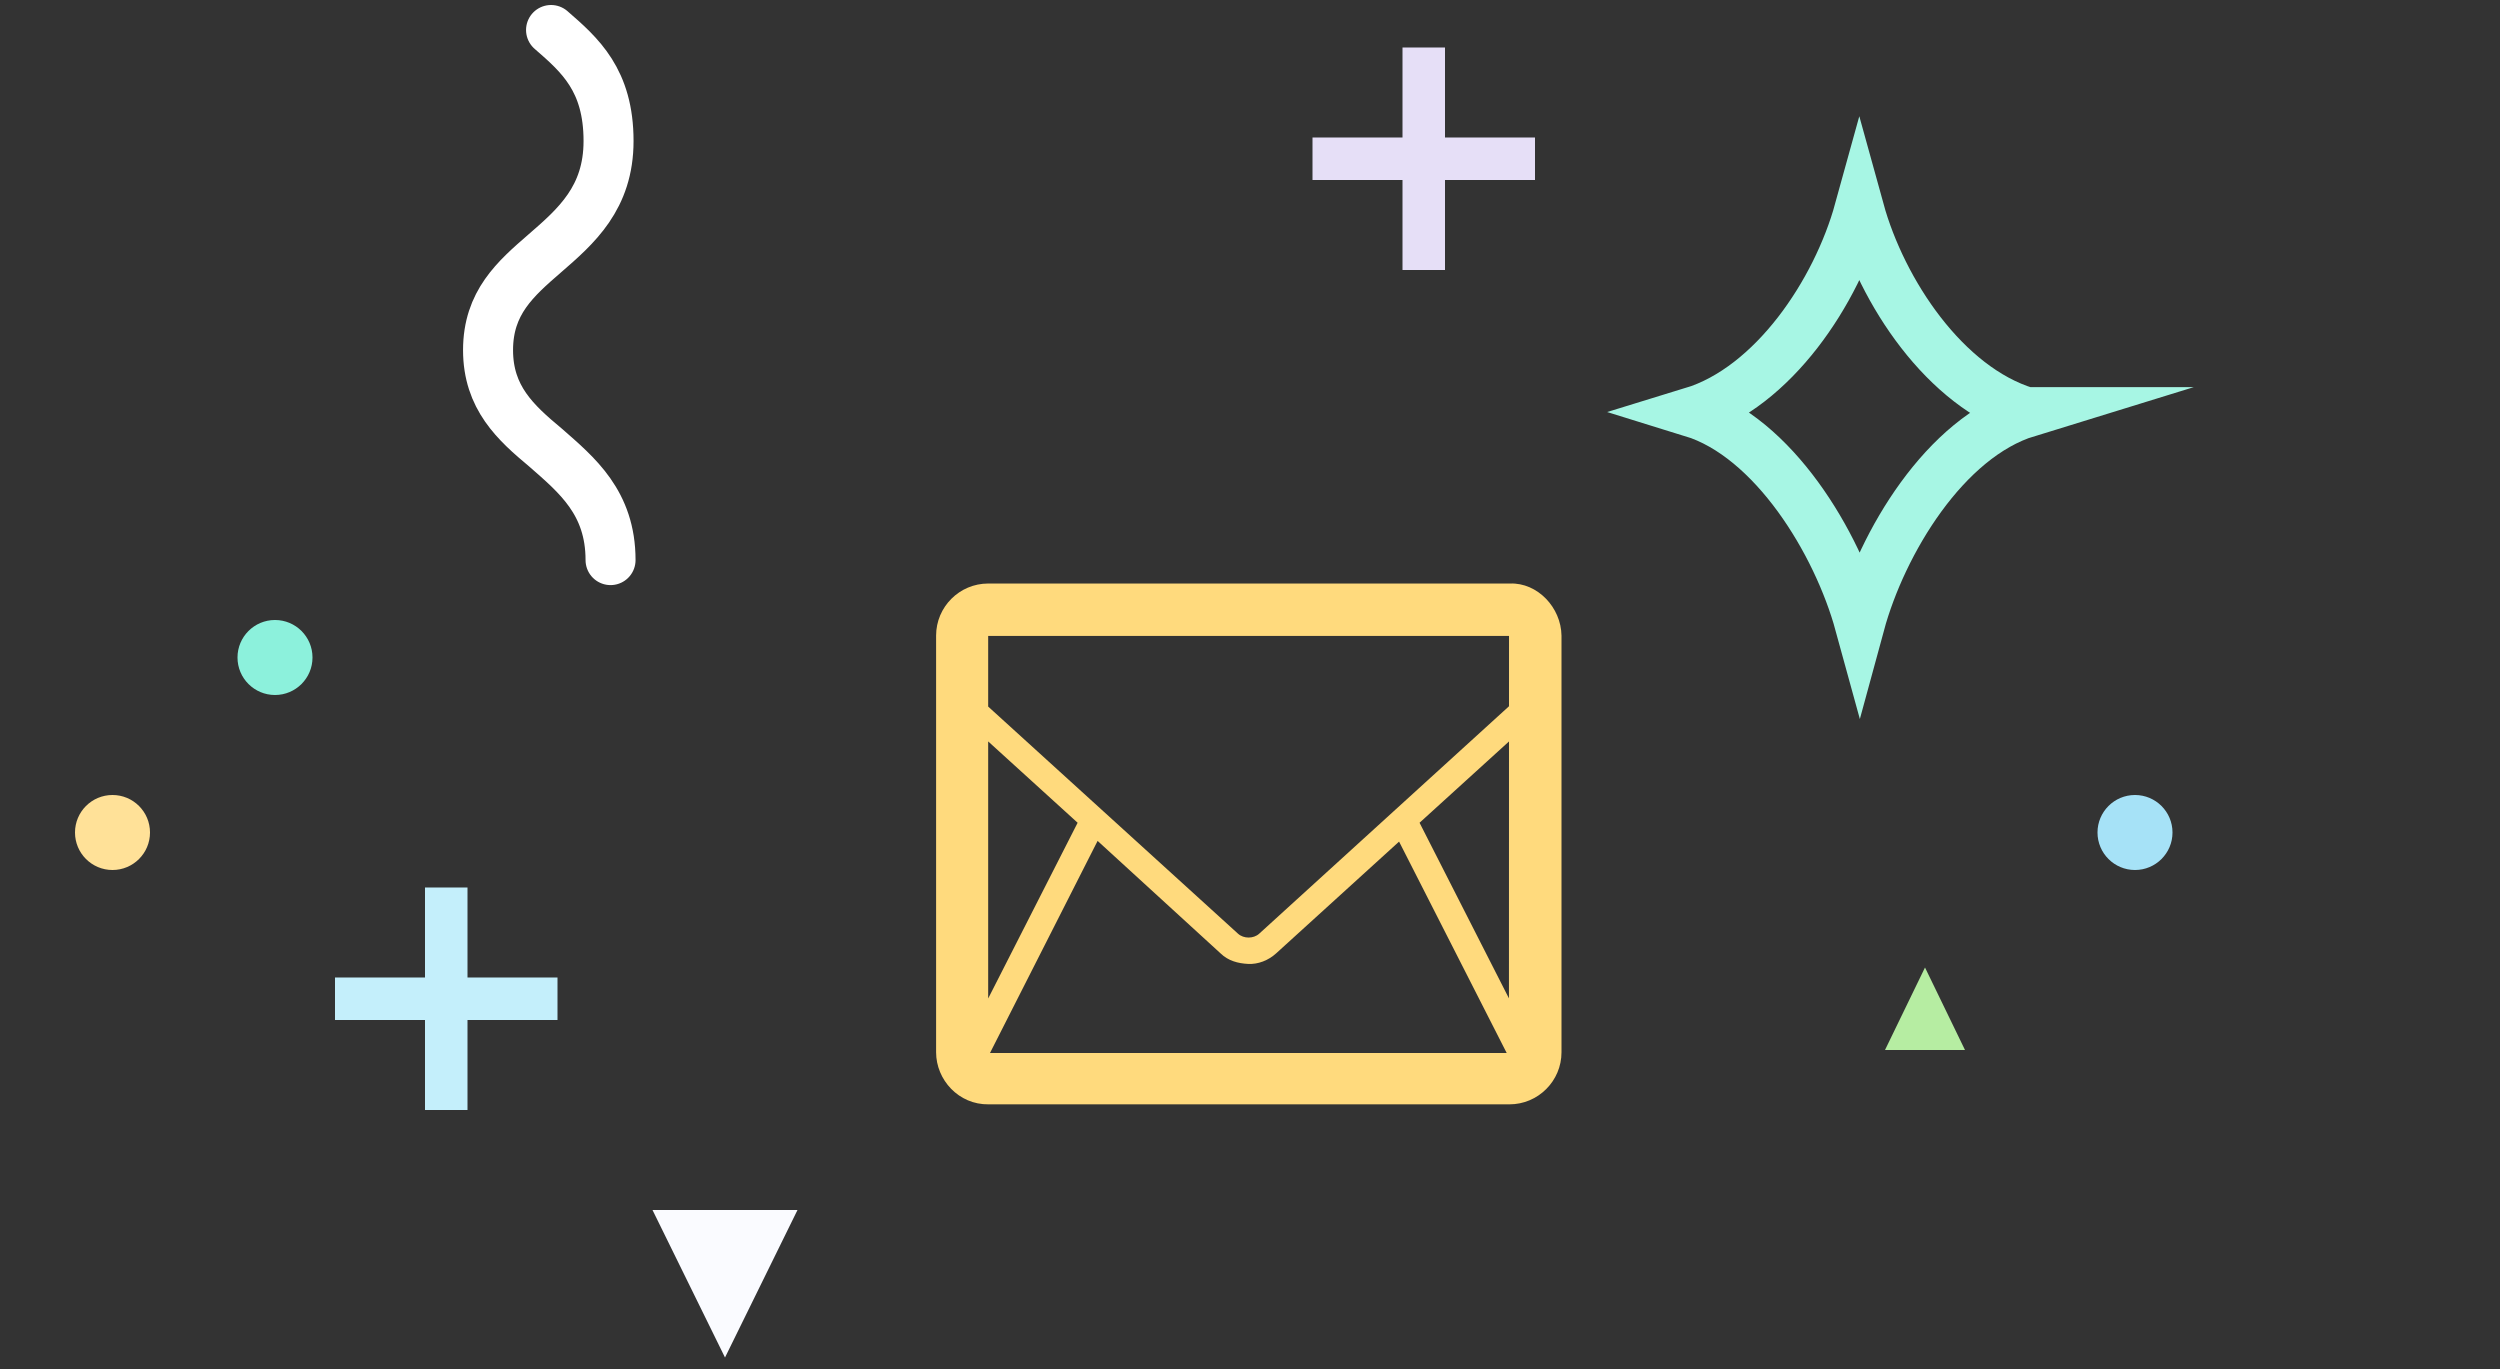 <svg xmlns="http://www.w3.org/2000/svg" xmlns:xlink="http://www.w3.org/1999/xlink" version="1.1" x="0px" y="0px" width="100px" height="54.772px" viewBox="0 0 100 54.772" enable-background="new 0 0 100 54.772" xml:space="preserve"><rect x="0" y="0" width="100" height="54.772" fill="#333333" stroke="none"/><style>.style0{fill:	#FFDA7D;}.style1{stroke:	#A7F6E4;stroke-width:	2;stroke-miterlimit:	10;fill:	none;}.style2{fill:	#FAFBFF;}.style3{fill:	#C4EFFB;}.style4{stroke-width:	2;stroke:	#FFFFFF;stroke-linecap:	round;stroke-miterlimit:	10;fill:	none;}.style5{fill:	#A6E2F7;}.style6{fill:	#B6EDA2;}.style7{fill:	#8CF1DC;}.style8{fill:	#FFE198;}.style9{fill:	#E6DFF7;}</style><path d="M60.361 23.341H39.527c-1.148 0-2.083 0.935-2.083 2.083v16.667c0 1.1 0.9 2.1 2.1 2.083h20.833 c1.148 0 2.083-0.935 2.083-2.083V25.425C62.444 24.3 61.5 23.3 60.4 23.341z M43.904 33.636l4.919 4.5 c0.309 0.3 0.7 0.4 1.1 0.421s0.812-0.14 1.121-0.421l4.919-4.472l4.304 8.455H39.6L43.904 33.636z M39.527 39.939V29.657 l3.578 3.253L39.527 39.939z M56.782 32.91l3.578-3.252l-0.002 10.277L56.782 32.91z M60.361 25.425L60.36 28.25l-9.995 9.1 c-0.226 0.203-0.616 0.203-0.842 0l-9.996-9.087v-2.825H60.361z" class="style0"/><g><path d="M81.054 16.485c-3.241-0.992-5.777-4.8-6.682-8.078 c-0.905 3.278-3.441 7.086-6.682 8.078c3.241 1 5.8 5.2 6.7 8.481C75.278 21.7 77.8 17.5 81.1 16.485z" class="style1"/></g><polygon points="31.9,48.4 29,54.3 26.1,48.4" class="style2"/><g><rect x="17" y="35.5" width="1.7" height="8.9" class="style3"/><rect x="13.4" y="39.1" width="8.9" height="1.7" class="style3"/></g><path d="M22.042 1.2 c1.152 1 2.3 2 2.3 4.441c0 2.281-1.298 3.408-2.554 4.497c-1.165 1.011-2.266 1.966-2.266 3.866s1.1 2.9 2.3 3.9 c1.255 1.1 2.6 2.2 2.6 4.5" class="style4"/><circle cx="85.4" cy="33.3" r="1.5" class="style5"/><polygon points="75.4,42 77,38.7 78.6,42" class="style6"/><circle cx="11" cy="26.3" r="1.5" class="style7"/><circle cx="4.5" cy="33.3" r="1.5" class="style8"/><g><rect x="56.1" y="1.9" width="1.7" height="8.9" class="style9"/><rect x="52.5" y="5.5" width="8.9" height="1.7" class="style9"/></g></svg>